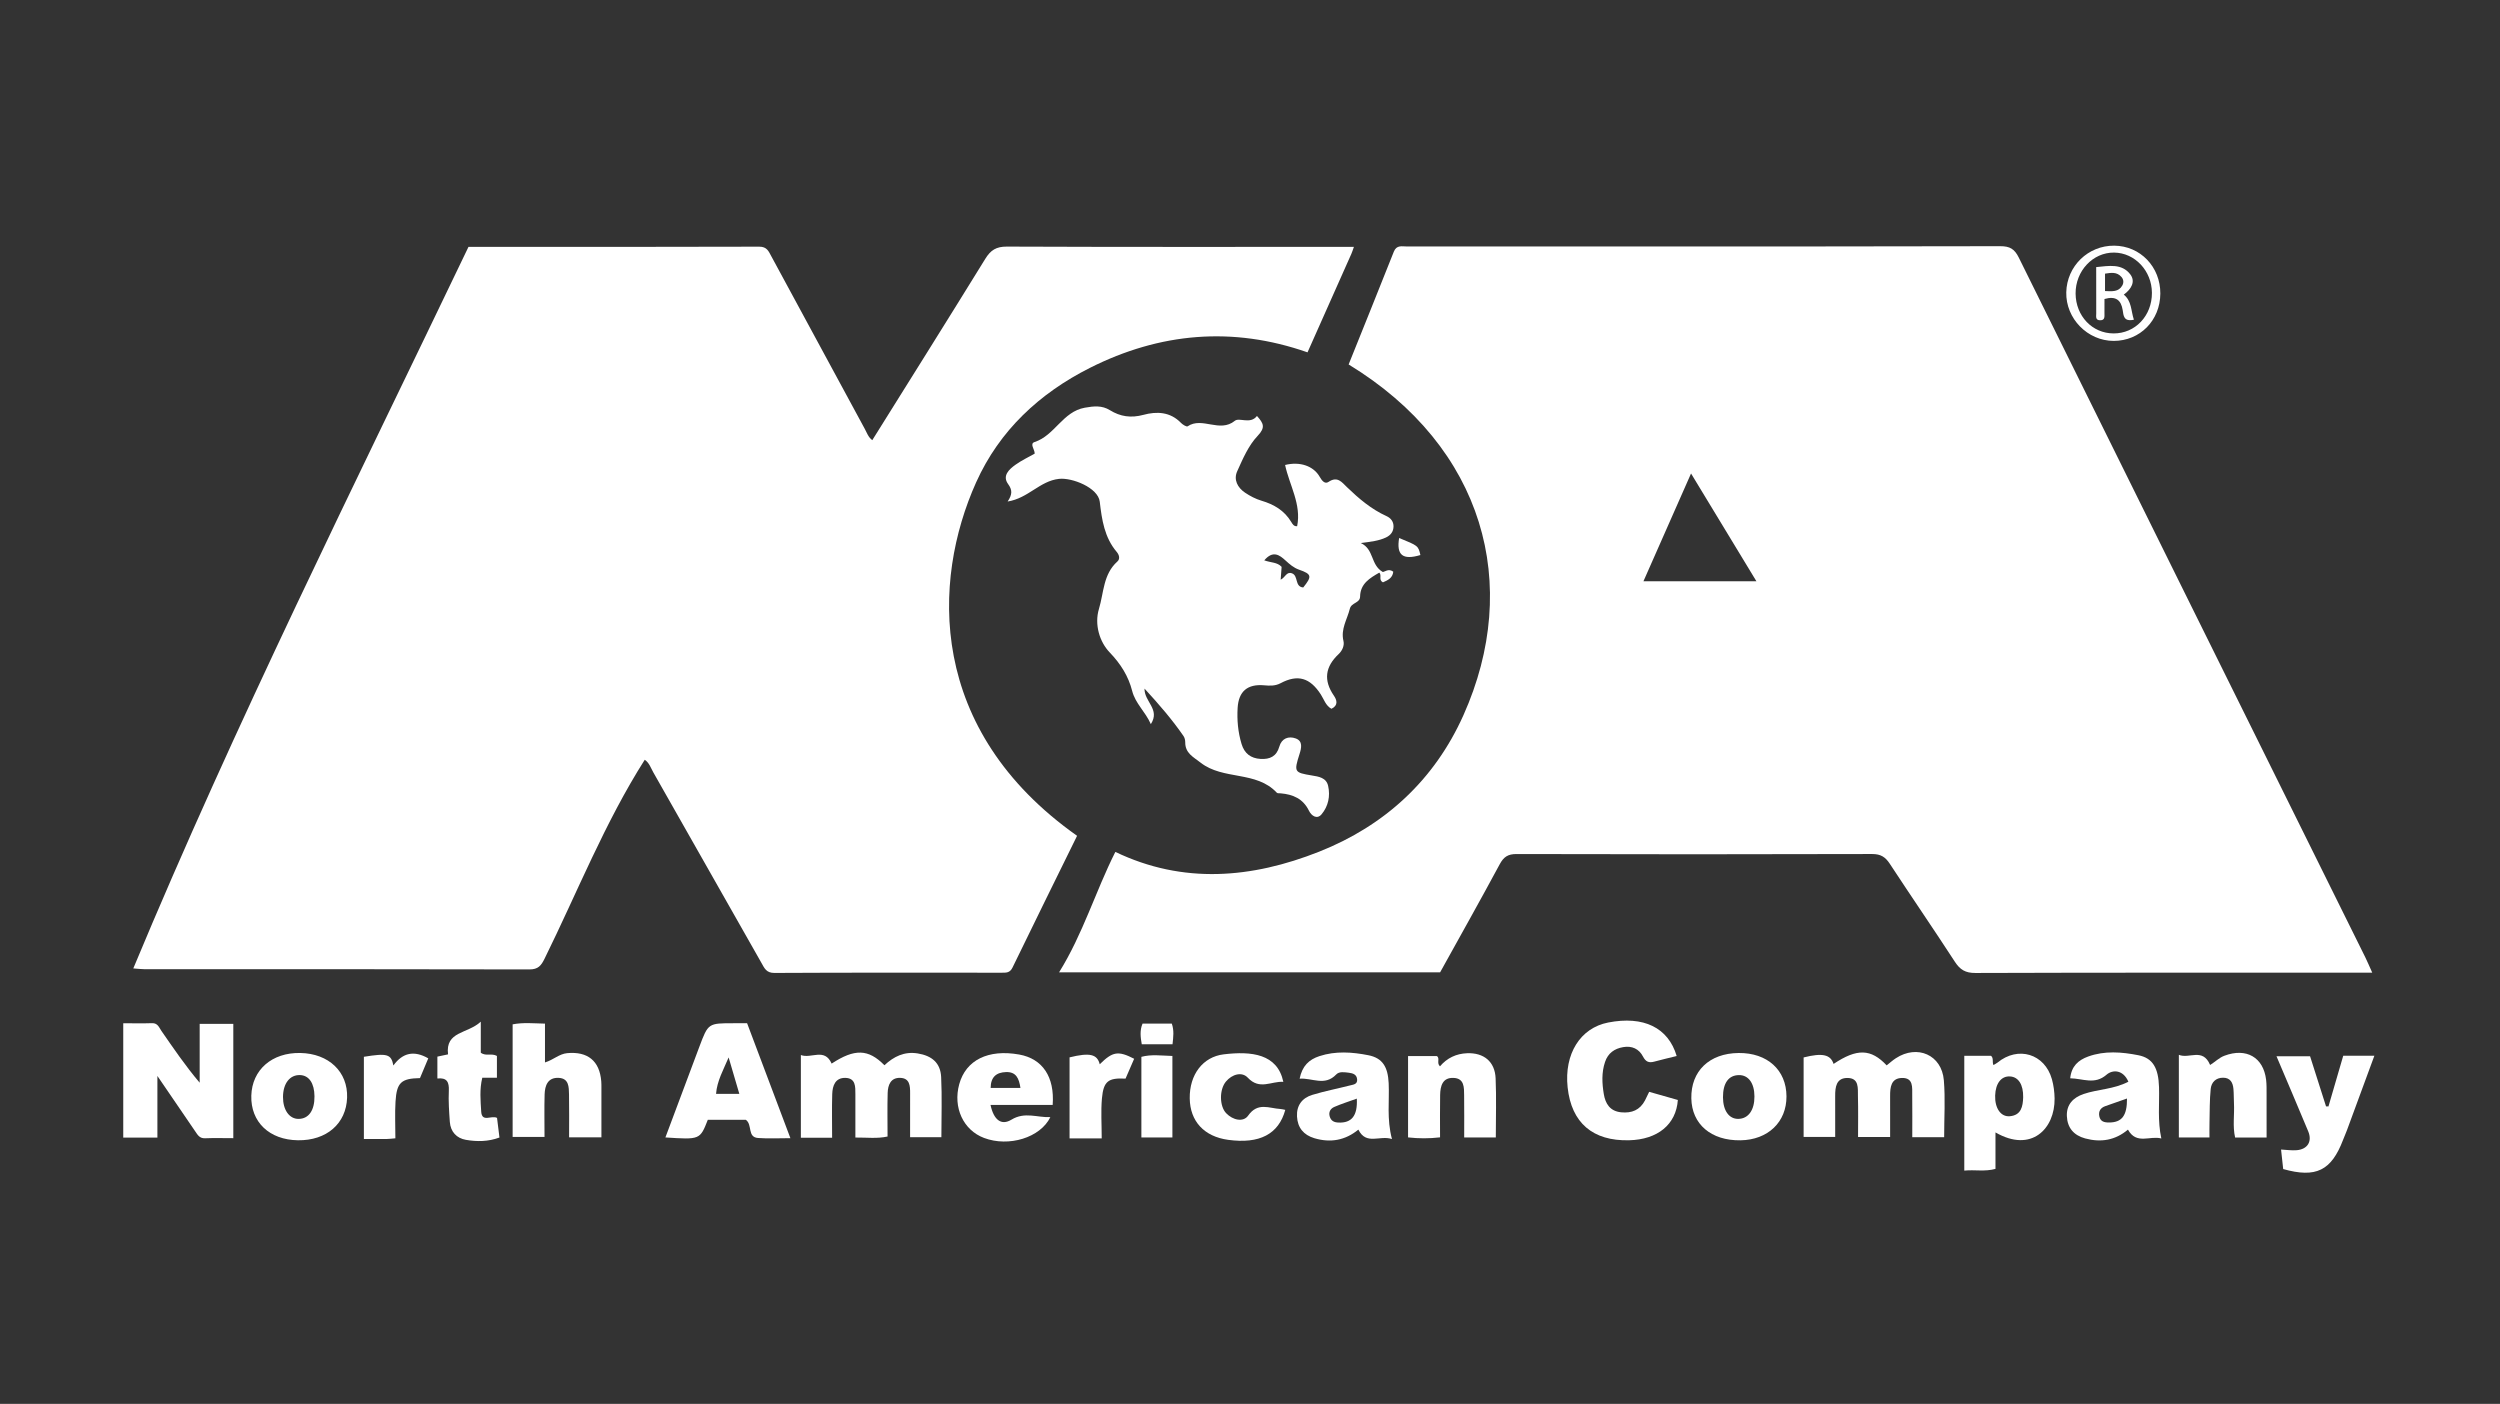 <svg width="130" height="73" viewBox="0 0 130 73" fill="none" xmlns="http://www.w3.org/2000/svg">
<rect x="0" y="0" width="130" height="73" fill="#333333" stroke="none"/>
<path fill-rule="evenodd" clip-rule="evenodd" d="M87.934 24.621C87.069 26.58 86.265 28.4 85.459 30.226H91.334C90.18 28.324 89.087 26.522 87.934 24.621M74.886 50.561H55.072C56.315 48.566 56.96 46.363 57.998 44.299C61.531 45.993 65.098 45.673 68.592 44.289C72.005 42.936 74.587 40.567 76.099 37.19C79.128 30.423 77.188 23.255 70.129 18.952C70.91 17.007 71.701 15.051 72.478 13.089C72.621 12.727 72.903 12.817 73.158 12.817C76.896 12.813 80.633 12.815 84.371 12.815C90.918 12.815 97.465 12.821 104.011 12.802C104.511 12.801 104.755 12.944 104.979 13.398C110.974 25.528 116.986 37.65 122.993 49.775C123.11 50.011 123.211 50.256 123.357 50.58H122.633C115.995 50.58 109.358 50.572 102.721 50.595C102.197 50.597 101.92 50.423 101.648 50.004C100.54 48.297 99.386 46.62 98.271 44.918C98.038 44.562 97.798 44.408 97.349 44.409C91.187 44.427 85.026 44.427 78.864 44.41C78.41 44.408 78.192 44.557 77.982 44.947C76.967 46.834 75.915 48.703 74.886 50.561" fill="white"/>
<path fill-rule="evenodd" clip-rule="evenodd" d="M70.403 12.838C70.347 12.994 70.316 13.098 70.273 13.196C69.522 14.886 68.769 16.576 67.991 18.322C64.092 16.957 60.308 17.3 56.675 19.13C54.059 20.448 51.973 22.38 50.758 25.084C48.459 30.2 48.208 37.955 56.008 43.462C54.889 45.741 53.759 48.025 52.648 50.318C52.515 50.592 52.321 50.581 52.093 50.581C48.152 50.58 44.21 50.571 40.269 50.593C39.84 50.596 39.745 50.333 39.594 50.069C37.722 46.769 35.853 43.467 33.976 40.17C33.845 39.939 33.763 39.667 33.527 39.507C31.445 42.785 30.023 46.392 28.316 49.855C28.14 50.212 27.984 50.411 27.532 50.41C20.85 50.393 14.168 50.399 7.486 50.397C7.332 50.397 7.178 50.376 6.931 50.358C12.252 37.585 18.407 25.261 24.361 12.838C29.428 12.838 34.456 12.844 39.483 12.827C39.882 12.826 39.97 13.07 40.107 13.323C41.73 16.32 43.352 19.317 44.975 22.314C45.081 22.511 45.149 22.733 45.358 22.889C47.323 19.744 49.293 16.608 51.237 13.455C51.515 13.006 51.804 12.821 52.353 12.823C58.129 12.847 63.906 12.838 69.682 12.838H70.403Z" fill="white"/>
<path fill-rule="evenodd" clip-rule="evenodd" d="M65.742 29.138C66.089 29.266 66.413 29.227 66.644 29.476C66.63 29.672 66.614 29.885 66.595 30.144C66.836 30.027 66.896 29.711 67.178 29.811C67.529 29.934 67.311 30.51 67.768 30.549C68.232 29.972 68.214 29.855 67.555 29.625C67.264 29.523 67.061 29.339 66.841 29.14C66.544 28.869 66.197 28.6 65.742 29.138M69.234 36.857C68.936 36.692 68.847 36.368 68.682 36.111C68.124 35.246 67.487 35.05 66.592 35.526C66.309 35.676 66.029 35.662 65.735 35.636C64.871 35.56 64.409 35.947 64.357 36.809C64.319 37.444 64.376 38.072 64.561 38.686C64.709 39.179 65.039 39.433 65.548 39.464C66.031 39.493 66.38 39.335 66.524 38.826C66.647 38.388 67.01 38.264 67.379 38.399C67.758 38.539 67.675 38.896 67.574 39.213C67.279 40.143 67.303 40.173 68.214 40.324C68.569 40.383 68.968 40.434 69.064 40.87C69.183 41.405 69.067 41.929 68.723 42.342C68.478 42.635 68.187 42.407 68.068 42.162C67.761 41.531 67.236 41.309 66.592 41.253C66.524 41.247 66.43 41.26 66.394 41.221C65.326 40.072 63.608 40.578 62.431 39.658C62.043 39.355 61.63 39.165 61.632 38.6C61.633 38.491 61.604 38.364 61.544 38.276C60.958 37.426 60.287 36.647 59.514 35.806C59.502 36.499 60.343 36.878 59.844 37.655C59.547 36.989 59.042 36.589 58.872 35.925C58.68 35.171 58.284 34.531 57.704 33.926C57.181 33.382 56.899 32.478 57.146 31.66C57.399 30.823 57.364 29.858 58.103 29.199C58.262 29.057 58.19 28.843 58.071 28.702C57.429 27.944 57.297 27.03 57.187 26.088C57.101 25.359 55.747 24.826 55.069 24.901C54.067 25.01 53.477 25.906 52.397 26.079C52.648 25.705 52.643 25.475 52.422 25.172C52.107 24.74 52.469 24.407 52.806 24.166C53.116 23.944 53.467 23.78 53.804 23.588C53.811 23.372 53.525 23.074 53.8 22.985C54.849 22.643 55.259 21.405 56.413 21.2C56.884 21.116 57.302 21.074 57.712 21.328C58.261 21.667 58.812 21.746 59.458 21.572C60.147 21.385 60.854 21.41 61.414 21.993C61.501 22.084 61.703 22.204 61.755 22.169C62.517 21.653 63.421 22.526 64.213 21.881C64.445 21.694 65.021 22.081 65.362 21.63C65.704 22.012 65.818 22.224 65.397 22.666C64.921 23.166 64.626 23.859 64.335 24.505C64.137 24.942 64.35 25.356 64.744 25.62C65.003 25.793 65.292 25.946 65.589 26.034C66.242 26.227 66.785 26.543 67.144 27.141C67.206 27.244 67.281 27.385 67.452 27.361C67.68 26.22 67.05 25.233 66.825 24.179C67.588 23.987 68.303 24.225 68.626 24.797C68.746 25.009 68.898 25.184 69.083 25.059C69.548 24.747 69.768 25.068 70.043 25.333C70.659 25.927 71.308 26.48 72.1 26.839C72.32 26.939 72.462 27.118 72.463 27.366C72.464 27.64 72.317 27.833 72.07 27.949C71.696 28.125 71.29 28.169 70.762 28.238C71.467 28.569 71.257 29.372 71.905 29.743C71.999 29.743 72.203 29.542 72.45 29.728C72.416 30.062 72.161 30.174 71.913 30.282C71.667 30.156 71.871 29.922 71.724 29.776C71.231 30.06 70.739 30.348 70.725 31.018C70.718 31.374 70.275 31.32 70.191 31.657C70.054 32.211 69.71 32.707 69.86 33.33C69.919 33.572 69.793 33.84 69.612 34.01C68.909 34.67 68.809 35.372 69.364 36.177C69.517 36.4 69.603 36.681 69.234 36.857" fill="white"/>
<path fill-rule="evenodd" clip-rule="evenodd" d="M12.132 59.185C11.602 59.185 11.132 59.17 10.664 59.19C10.378 59.203 10.276 59.013 10.15 58.828C9.528 57.915 8.904 57.003 8.185 55.95V59.156H6.409V56.203V53.209C6.929 53.209 7.418 53.222 7.906 53.205C8.205 53.194 8.273 53.433 8.393 53.606C9.019 54.507 9.633 55.416 10.383 56.301V53.241H12.132V53.933V59.185Z" fill="white"/>
<path fill-rule="evenodd" clip-rule="evenodd" d="M101.096 59.134H99.438C99.438 58.388 99.445 57.67 99.436 56.952C99.431 56.554 99.506 56.042 98.904 56.054C98.33 56.066 98.284 56.54 98.286 56.995C98.289 57.692 98.287 58.389 98.287 59.123H96.619C96.619 58.43 96.632 57.719 96.613 57.009C96.603 56.598 96.689 56.049 96.053 56.054C95.48 56.059 95.428 56.534 95.429 56.99C95.431 57.687 95.43 58.384 95.43 59.121H93.788V54.987C94.763 54.741 95.187 54.834 95.346 55.324C96.562 54.512 97.289 54.529 98.107 55.399C98.265 55.275 98.415 55.138 98.583 55.029C99.7 54.299 100.97 54.854 101.08 56.173C101.161 57.135 101.096 58.108 101.096 59.134" fill="white"/>
<path fill-rule="evenodd" clip-rule="evenodd" d="M43.27 59.162H42.887H41.645V54.862C42.186 55.068 42.876 54.471 43.245 55.307C44.438 54.526 45.149 54.537 45.991 55.393C46.471 54.942 47.025 54.664 47.725 54.779C48.455 54.898 48.904 55.268 48.94 56.005C48.99 57.036 48.952 58.071 48.952 59.133H47.325C47.325 58.365 47.322 57.604 47.326 56.844C47.328 56.463 47.307 56.066 46.814 56.049C46.315 56.032 46.171 56.421 46.159 56.83C46.137 57.575 46.153 58.321 46.153 59.099C45.605 59.219 45.076 59.146 44.48 59.152C44.48 58.377 44.48 57.638 44.48 56.899C44.48 56.507 44.499 56.062 43.958 56.05C43.434 56.039 43.289 56.458 43.276 56.891C43.253 57.63 43.27 58.37 43.27 59.162" fill="white"/>
<path fill-rule="evenodd" clip-rule="evenodd" d="M37.889 54.987C37.616 55.633 37.284 56.211 37.235 56.881H38.445C38.249 56.214 38.069 55.601 37.889 54.987M34.601 59.147C35.204 57.535 35.785 55.976 36.371 54.419C36.827 53.206 36.829 53.207 38.158 53.208C38.361 53.209 38.564 53.208 38.849 53.208C39.586 55.165 40.329 57.135 41.101 59.185C40.492 59.185 39.954 59.215 39.421 59.176C38.847 59.135 39.139 58.485 38.784 58.23H36.806C36.4 59.265 36.4 59.265 34.601 59.147" fill="white"/>
<path fill-rule="evenodd" clip-rule="evenodd" d="M85.757 56.775C86.266 56.92 86.76 57.06 87.248 57.199C87.159 58.474 86.197 59.258 84.712 59.294C82.823 59.34 81.714 58.386 81.517 56.546C81.331 54.803 82.174 53.455 83.625 53.171C85.461 52.812 86.75 53.432 87.187 54.913C86.796 55.01 86.404 55.101 86.017 55.206C85.738 55.281 85.577 55.212 85.433 54.935C85.227 54.542 84.862 54.37 84.406 54.45C83.949 54.529 83.617 54.763 83.463 55.219C83.275 55.772 83.306 56.337 83.398 56.894C83.481 57.392 83.719 57.782 84.3 57.84C84.851 57.894 85.275 57.724 85.54 57.221C85.611 57.086 85.674 56.946 85.757 56.775" fill="white"/>
<path fill-rule="evenodd" clip-rule="evenodd" d="M105.205 57.057C105.215 56.403 104.963 56.003 104.525 55.975C104.07 55.946 103.768 56.332 103.748 56.969C103.727 57.622 104.04 58.087 104.512 58.044C105.104 57.99 105.189 57.538 105.205 57.057V57.057ZM102.143 54.903C102.637 54.903 103.086 54.903 103.535 54.903C103.677 55.026 103.588 55.205 103.656 55.382C103.731 55.338 103.808 55.306 103.87 55.255C104.938 54.377 106.327 54.794 106.7 56.12C106.79 56.443 106.834 56.788 106.839 57.123C106.86 58.692 105.633 59.966 103.765 58.886V60.782C103.208 60.936 102.696 60.815 102.143 60.871V54.903Z" fill="white"/>
<path fill-rule="evenodd" clip-rule="evenodd" d="M31.274 59.14H29.593C29.593 58.383 29.603 57.646 29.589 56.909C29.581 56.526 29.587 56.075 29.052 56.049C28.484 56.022 28.334 56.448 28.32 56.909C28.299 57.631 28.315 58.353 28.315 59.119H26.657V58.854V53.266C27.212 53.159 27.743 53.216 28.339 53.229V55.247C28.79 55.107 29.077 54.801 29.5 54.763C30.557 54.668 31.182 55.163 31.266 56.234C31.275 56.347 31.274 56.46 31.274 56.573C31.275 57.407 31.274 58.241 31.274 59.14" fill="white"/>
<path fill-rule="evenodd" clip-rule="evenodd" d="M121.08 57.535C121.336 56.655 121.593 55.776 121.849 54.897H123.468C122.984 56.211 122.515 57.489 122.044 58.765C121.982 58.934 121.906 59.098 121.842 59.266C121.231 60.875 120.432 61.271 118.726 60.791C118.691 60.47 118.655 60.139 118.615 59.776C118.905 59.791 119.168 59.832 119.426 59.811C119.996 59.764 120.246 59.354 120.027 58.829C119.493 57.545 118.946 56.267 118.378 54.927H120.124C120.4 55.793 120.677 56.663 120.954 57.532C120.996 57.533 121.038 57.534 121.08 57.535" fill="white"/>
<path fill-rule="evenodd" clip-rule="evenodd" d="M110.604 57.123C110.189 57.268 109.83 57.391 109.473 57.52C109.229 57.608 109.114 57.784 109.163 58.043C109.217 58.322 109.422 58.371 109.67 58.37C110.331 58.368 110.611 58.025 110.604 57.123M110.676 56.249C110.404 55.616 109.854 55.612 109.541 55.884C108.919 56.423 108.326 56.083 107.651 56.071C107.714 55.442 108.072 55.126 108.583 54.94C109.443 54.628 110.329 54.702 111.191 54.871C111.952 55.019 112.238 55.545 112.269 56.526C112.296 57.395 112.188 58.27 112.389 59.201C111.799 59.039 111.096 59.542 110.654 58.74C109.991 59.297 109.247 59.419 108.431 59.199C107.833 59.037 107.502 58.643 107.477 58.038C107.452 57.441 107.8 57.075 108.345 56.889C109.086 56.636 109.902 56.65 110.676 56.249" fill="white"/>
<path fill-rule="evenodd" clip-rule="evenodd" d="M70.554 57.129C70.127 57.283 69.745 57.403 69.38 57.562C69.188 57.646 69.076 57.824 69.145 58.057C69.211 58.279 69.361 58.362 69.594 58.373C70.281 58.405 70.602 58.027 70.554 57.129M72.382 59.231C71.752 59.015 71.046 59.57 70.635 58.74C69.953 59.299 69.185 59.437 68.347 59.187C67.787 59.019 67.474 58.641 67.444 58.056C67.415 57.483 67.712 57.093 68.24 56.933C68.886 56.737 69.552 56.609 70.207 56.441C70.369 56.399 70.594 56.387 70.571 56.128C70.549 55.871 70.353 55.809 70.14 55.782C69.913 55.755 69.643 55.706 69.485 55.871C68.887 56.498 68.242 56.043 67.58 56.092C67.717 55.426 68.069 55.097 68.606 54.92C69.453 54.642 70.314 54.706 71.156 54.872C71.893 55.017 72.171 55.482 72.211 56.324C72.255 57.247 72.103 58.179 72.382 59.231" fill="white"/>
<path fill-rule="evenodd" clip-rule="evenodd" d="M53.063 56.572C52.989 56.075 52.84 55.73 52.311 55.748C51.806 55.765 51.519 56.006 51.514 56.572H53.063ZM51.507 57.456C51.674 58.236 52.066 58.546 52.597 58.222C53.292 57.798 53.933 58.121 54.619 58.09C54.097 59.161 52.455 59.659 51.17 59.173C50.09 58.765 49.548 57.59 49.88 56.379C50.224 55.122 51.389 54.547 53.001 54.836C54.21 55.054 54.848 55.994 54.739 57.456H51.507Z" fill="white"/>
<path fill-rule="evenodd" clip-rule="evenodd" d="M114.926 55.379C115.185 55.221 115.386 55.005 115.67 54.898C116.805 54.471 117.698 54.976 117.838 56.15C117.868 56.396 117.861 56.647 117.862 56.895C117.865 57.637 117.863 58.379 117.863 59.152H116.226C116.09 58.564 116.198 57.958 116.166 57.361C116.153 57.113 116.161 56.863 116.138 56.616C116.108 56.294 115.975 56.042 115.602 56.041C115.22 56.039 114.992 56.285 114.957 56.619C114.897 57.201 114.908 57.791 114.894 58.377C114.887 58.622 114.892 58.868 114.892 59.149H113.3V54.85C113.838 55.079 114.542 54.465 114.926 55.379" fill="white"/>
<path fill-rule="evenodd" clip-rule="evenodd" d="M73.219 54.916H74.712C74.897 55.014 74.688 55.276 74.878 55.449C75.247 55.017 75.72 54.79 76.288 54.768C77.156 54.734 77.736 55.202 77.772 56.072C77.816 57.084 77.782 58.099 77.782 59.148H76.138C76.138 58.437 76.144 57.699 76.135 56.961C76.13 56.554 76.153 56.072 75.581 56.051C75.007 56.029 74.896 56.478 74.887 56.937C74.873 57.656 74.883 58.377 74.883 59.142C74.302 59.21 73.776 59.206 73.219 59.145V54.916Z" fill="white"/>
<path fill-rule="evenodd" clip-rule="evenodd" d="M16.353 57.005C16.346 56.327 16.068 55.919 15.602 55.904C15.072 55.885 14.72 56.338 14.716 57.042C14.713 57.716 15.044 58.184 15.522 58.183C16.051 58.182 16.361 57.743 16.353 57.005M15.615 54.755C17.097 54.782 18.097 55.738 18.049 57.081C18.002 58.43 16.982 59.314 15.495 59.294C14.006 59.275 13.03 58.342 13.068 56.976C13.106 55.63 14.14 54.727 15.615 54.755" fill="white"/>
<path fill-rule="evenodd" clip-rule="evenodd" d="M89.595 57.06C89.598 57.751 89.909 58.189 90.392 58.182C90.913 58.174 91.234 57.728 91.231 57.015C91.229 56.325 90.92 55.9 90.426 55.905C89.886 55.91 89.592 56.32 89.595 57.06M90.408 54.756C91.899 54.741 92.892 55.641 92.897 57.01C92.903 58.349 91.932 59.275 90.503 59.296C88.979 59.318 87.973 58.459 87.949 57.115C87.924 55.694 88.886 54.771 90.408 54.756" fill="white"/>
<path fill-rule="evenodd" clip-rule="evenodd" d="M66.733 56.256C66.11 56.213 65.501 56.699 64.885 56.04C64.579 55.713 64.068 55.858 63.747 56.243C63.4 56.659 63.408 57.519 63.761 57.887C64.107 58.249 64.653 58.369 64.903 58.013C65.405 57.298 65.995 57.634 66.577 57.667C66.663 57.672 66.748 57.697 66.835 57.714C66.49 58.977 65.496 59.494 63.867 59.272C62.616 59.102 61.881 58.308 61.866 57.112C61.85 55.88 62.549 54.956 63.63 54.826C65.075 54.651 66.426 54.797 66.733 56.256" fill="white"/>
<path fill-rule="evenodd" clip-rule="evenodd" d="M25.001 53.127V54.74C25.264 54.942 25.561 54.75 25.84 54.909V56.042H25.079C24.931 56.65 24.989 57.234 25.023 57.806C25.058 58.388 25.568 57.975 25.846 58.132C25.885 58.45 25.927 58.781 25.972 59.151C25.382 59.37 24.797 59.37 24.228 59.272C23.744 59.189 23.428 58.852 23.391 58.339C23.353 57.799 23.314 57.256 23.339 56.717C23.359 56.274 23.245 56.025 22.744 56.082V54.944C22.913 54.908 23.081 54.873 23.298 54.827C23.152 53.613 24.304 53.773 25.001 53.127" fill="white"/>
<path fill-rule="evenodd" clip-rule="evenodd" d="M57.289 59.197H55.617V54.983C56.667 54.725 57.055 54.815 57.186 55.342C57.86 54.677 58.143 54.629 58.976 55.056C58.826 55.402 58.675 55.749 58.528 56.089C57.634 56.04 57.382 56.219 57.301 57.115C57.241 57.785 57.289 58.465 57.289 59.197" fill="white"/>
<path fill-rule="evenodd" clip-rule="evenodd" d="M20.56 59.192C20.368 59.208 20.237 59.227 20.105 59.228C19.724 59.232 19.343 59.229 18.922 59.229V54.953C20.135 54.757 20.342 54.811 20.456 55.405C20.943 54.735 21.535 54.613 22.27 55.034C22.127 55.375 21.981 55.722 21.839 56.061C20.862 56.081 20.628 56.288 20.567 57.283C20.529 57.909 20.56 58.538 20.56 59.192" fill="white"/>
<path fill-rule="evenodd" clip-rule="evenodd" d="M60.965 59.149H59.352V54.956C59.867 54.816 60.395 54.894 60.965 54.91V59.149Z" fill="white"/>
<path fill-rule="evenodd" clip-rule="evenodd" d="M111.9 15.23C111.895 14.083 111.014 13.145 109.932 13.134C108.828 13.124 107.921 14.091 107.931 15.268C107.942 16.434 108.794 17.331 109.899 17.338C111.03 17.346 111.904 16.424 111.9 15.23M112.337 15.269C112.329 16.664 111.28 17.727 109.912 17.727C108.553 17.726 107.416 16.563 107.446 15.201C107.476 13.839 108.579 12.766 109.938 12.775C111.293 12.784 112.346 13.878 112.337 15.269" fill="white"/>
<path fill-rule="evenodd" clip-rule="evenodd" d="M59.413 53.226H60.933C61.059 53.58 61.013 53.924 60.971 54.303H59.372C59.308 53.94 59.26 53.584 59.413 53.226" fill="white"/>
<path fill-rule="evenodd" clip-rule="evenodd" d="M73.861 28.862C72.943 29.138 72.606 28.867 72.755 27.976C73.749 28.381 73.749 28.381 73.861 28.862" fill="white"/>
<path fill-rule="evenodd" clip-rule="evenodd" d="M109.461 15.135C109.835 15.15 110.165 15.186 110.357 14.85C110.44 14.705 110.433 14.538 110.319 14.406C110.076 14.125 109.777 14.183 109.461 14.23V15.135ZM110.962 16.625C110.422 16.742 110.425 16.406 110.379 16.121C110.295 15.596 110.014 15.381 109.433 15.548C109.433 15.786 109.435 16.03 109.432 16.274C109.429 16.447 109.477 16.664 109.194 16.654C108.951 16.645 109.005 16.447 109.004 16.302C109 15.517 109.002 14.732 109.002 13.889C109.667 13.825 110.33 13.692 110.772 14.263C111.06 14.634 110.835 15.031 110.437 15.321C110.855 15.661 110.805 16.155 110.962 16.625V16.625Z" fill="white"/>
</svg>
